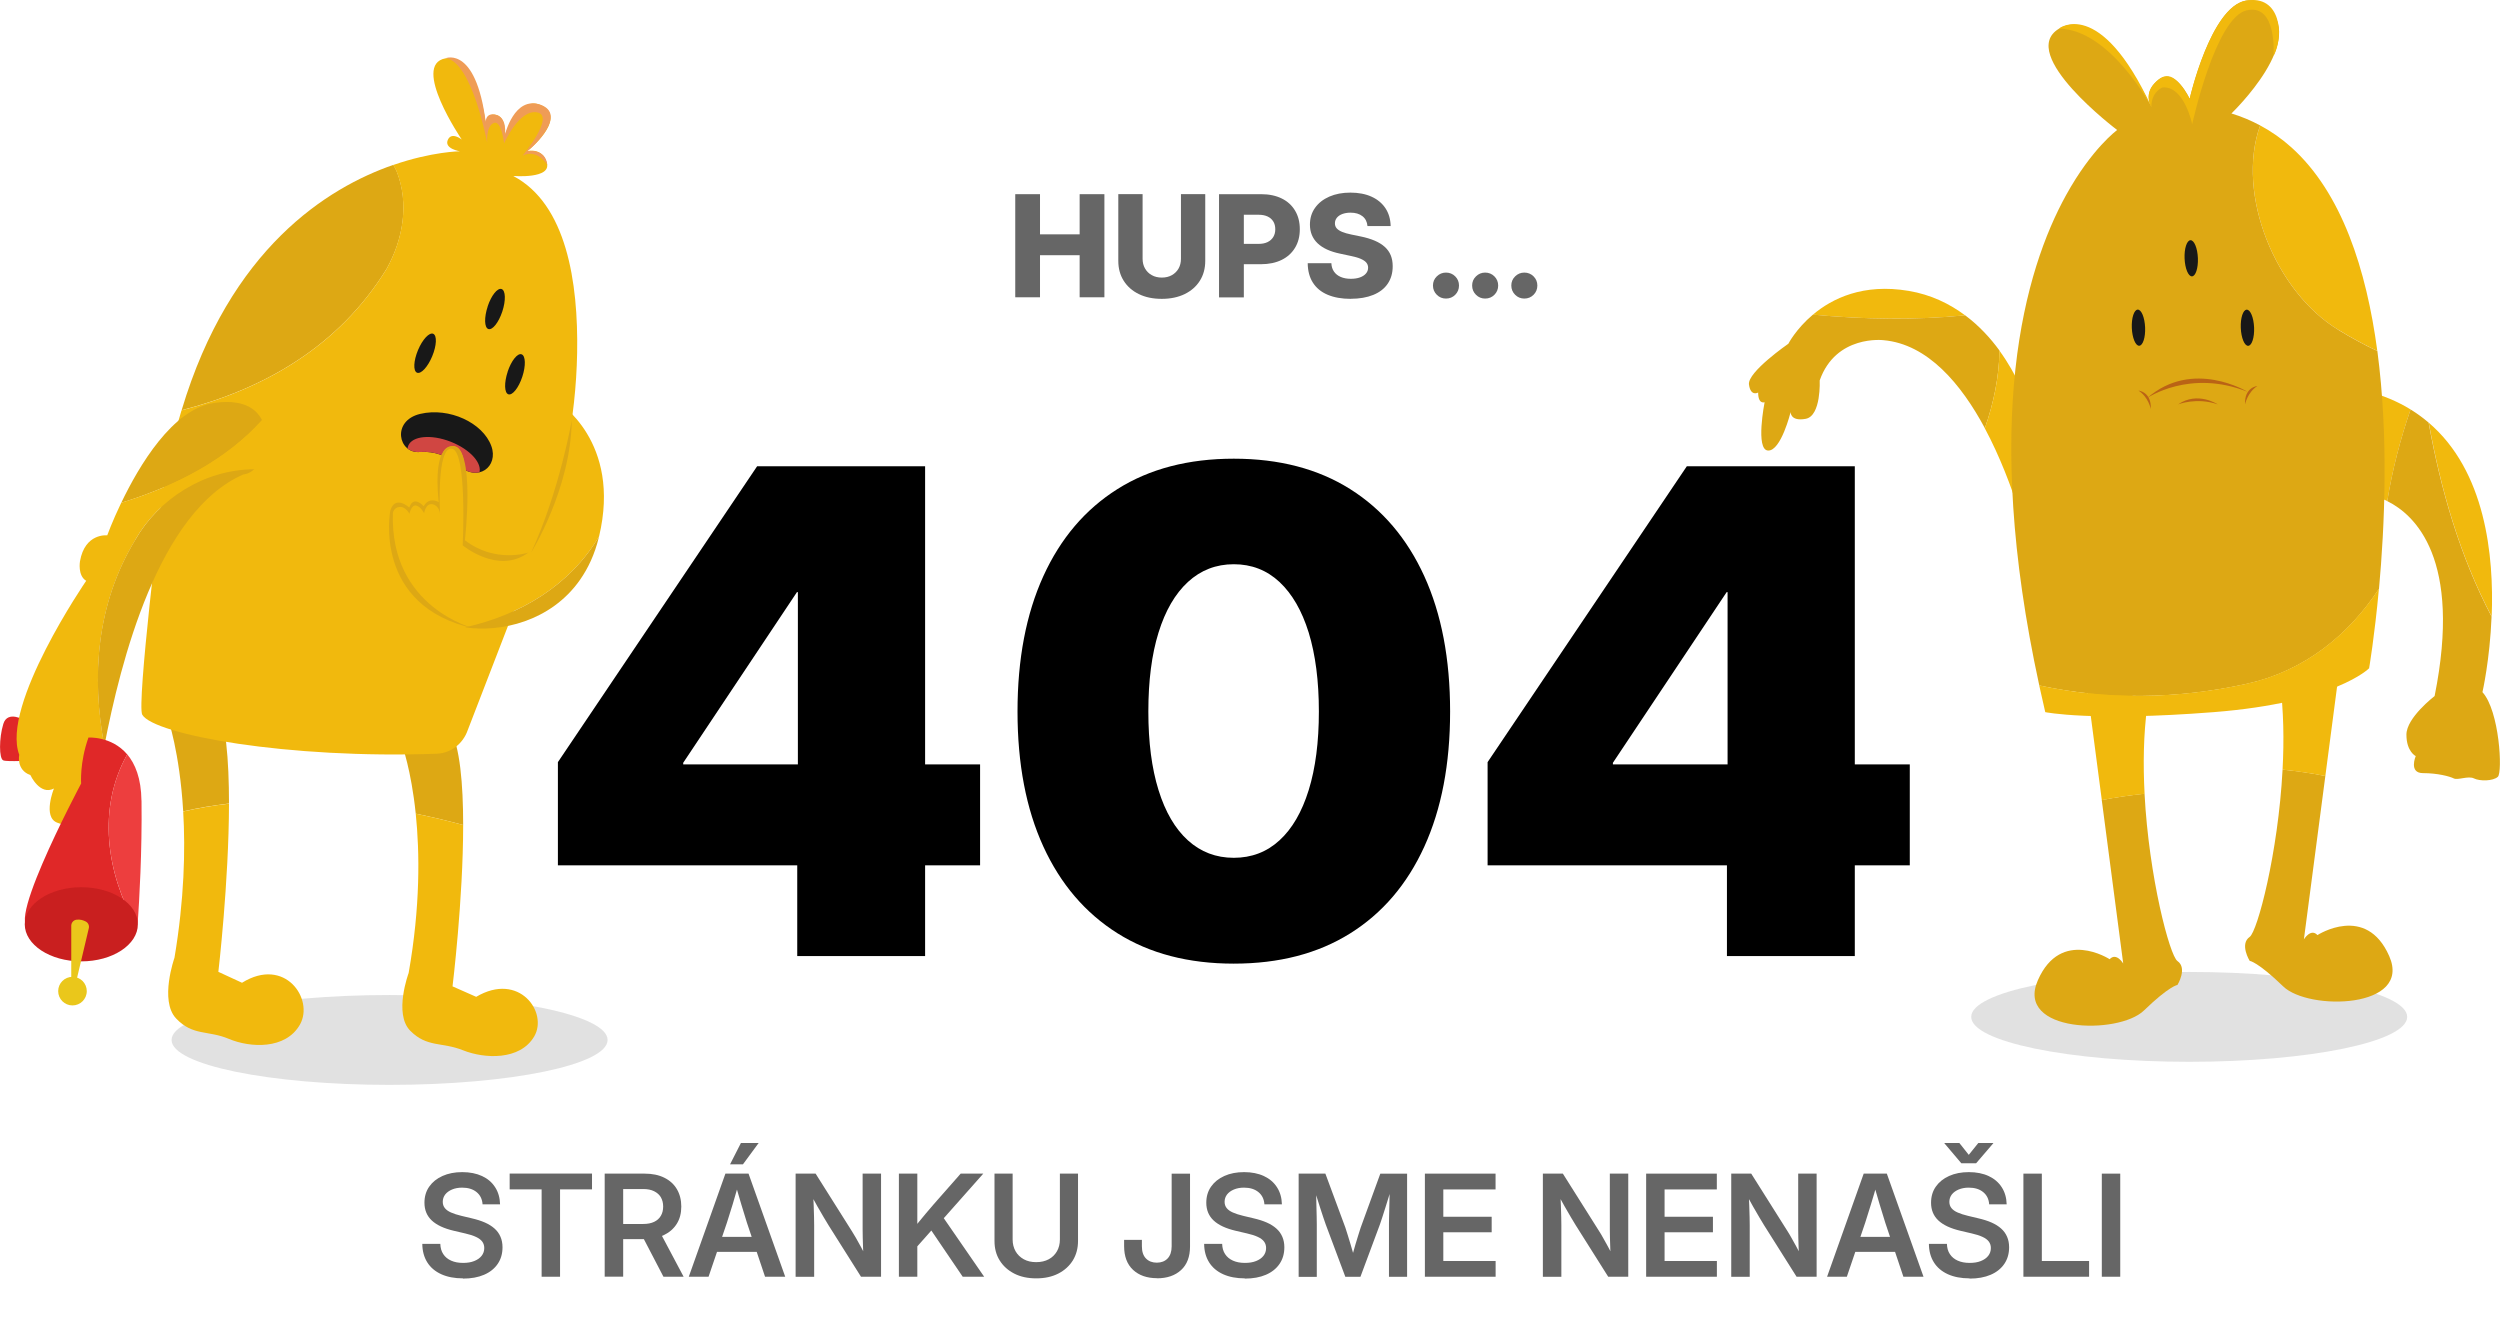 <?xml version="1.0" encoding="UTF-8"?>
<svg xmlns="http://www.w3.org/2000/svg" xmlns:xlink="http://www.w3.org/1999/xlink" viewBox="0 0 430.14 228.01">
  <defs>
    <style>
      .cls-1 {
        fill: #c91f1f;
      }

      .cls-2 {
        fill: #ba6315;
      }

      .cls-3 {
        isolation: isolate;
      }

      .cls-4 {
        fill: #e28e33;
      }

      .cls-5 {
        fill: #f1b90d;
      }

      .cls-6 {
        fill: #dda814;
      }

      .cls-7 {
        fill: #d04642;
      }

      .cls-8 {
        fill: #e02828;
      }

      .cls-9 {
        fill: #ed3e3e;
      }

      .cls-10 {
        fill: #181818;
      }

      .cls-11 {
        fill: #eac71b;
      }

      .cls-12 {
        clip-path: url(#clippath);
      }

      .cls-13 {
        fill: none;
      }

      .cls-14 {
        fill: #ef9c56;
      }

      .cls-15 {
        fill: #b7b7b7;
        mix-blend-mode: multiply;
        opacity: .42;
      }

      .cls-16 {
        fill: #666;
      }
    </style>
    <clipPath id="clippath">
      <path class="cls-13" d="m78.81,80.03c-1.77-1.59-4.09-2.44-6.46-2.26-.04,0-.07,0-.11,0-3.74.31-4.9-5.39.07-6.56,4.97-1.17,10.77,1.52,12.23,5.54,1.28,3.52-2.3,6.36-5.74,3.27Z"/>
    </clipPath>
  </defs>
  <g class="cls-3">
    <g id="OBJECTS">
      <ellipse class="cls-15" cx="67.03" cy="178.93" rx="37.51" ry="7.73"/>
      <path class="cls-15" d="m414.17,174.96c0,4.27-16.79,7.73-37.5,7.73s-37.51-3.46-37.51-7.73,16.79-7.73,37.51-7.73,37.5,3.46,37.5,7.73Z"/>
      <g>
        <path d="m95.99,148.89v-17.76l34.28-50.91h15.16v21.66h-8.31l-19.57,29.36v.28h51.08v17.36h-72.63Zm41.18,15.61v-21.04l.11-7.81v-55.43h21.89v84.28h-22Z"/>
        <path d="m212.28,165.8c-7.81,0-14.48-1.74-20.02-5.23s-9.79-8.47-12.75-14.93c-2.96-6.47-4.44-14.21-4.44-23.22s1.48-16.77,4.44-23.28c2.96-6.5,7.21-11.5,12.75-14.99,5.54-3.49,12.22-5.23,20.02-5.23s14.48,1.74,20.02,5.23c5.54,3.49,9.79,8.48,12.76,14.99,2.96,6.5,4.44,14.26,4.44,23.28s-1.48,16.76-4.44,23.25c-2.96,6.49-7.21,11.46-12.76,14.93s-12.22,5.2-20.02,5.2Zm0-18.21c3.05,0,5.68-1,7.86-3,2.19-2,3.86-4.88,5.03-8.65,1.17-3.77,1.75-8.28,1.75-13.52s-.59-9.8-1.75-13.58c-1.17-3.77-2.85-6.67-5.03-8.71-2.19-2.04-4.81-3.05-7.86-3.05s-5.68,1.02-7.89,3.05c-2.21,2.04-3.89,4.94-5.06,8.71-1.17,3.77-1.75,8.3-1.75,13.58s.58,9.75,1.75,13.52c1.17,3.77,2.86,6.66,5.06,8.65,2.21,2,4.84,3,7.89,3Z"/>
        <path d="m255.95,148.89v-17.76l34.28-50.91h15.16v21.66h-8.31l-19.57,29.36v.28h51.08v17.36h-72.63Zm41.18,15.61v-21.04l.11-7.81v-55.43h21.89v84.28h-22Z"/>
      </g>
      <g>
        <path class="cls-16" d="m174.68,51.15v-17.74h4.26v6.91h6.82v-6.91h4.26v17.74h-4.26v-7.24h-6.82v7.24h-4.26Z"/>
        <path class="cls-16" d="m199.89,51.42c-1.51,0-2.82-.27-3.94-.82-1.12-.54-1.99-1.31-2.61-2.29-.62-.98-.93-2.12-.93-3.42v-11.49h4.18v11.13c0,.63.14,1.18.42,1.67.28.48.66.87,1.16,1.14.49.28,1.07.42,1.73.42s1.23-.14,1.73-.42c.49-.28.88-.66,1.15-1.14.27-.48.41-1.04.41-1.67v-11.13h4.18v11.49c0,1.3-.31,2.44-.93,3.42-.62.98-1.49,1.74-2.61,2.29-1.12.54-2.43.82-3.93.82Z"/>
        <path class="cls-16" d="m209.74,51.15v-17.74h7.25c1.37,0,2.54.25,3.54.74s1.76,1.19,2.3,2.1c.54.9.81,1.96.81,3.19s-.27,2.28-.82,3.19c-.54.9-1.31,1.6-2.31,2.09-1,.49-2.19.74-3.56.74h-4.74v-3.5h4.36c.59,0,1.1-.1,1.53-.31.42-.21.75-.5.98-.88s.34-.82.34-1.33-.11-.96-.34-1.33c-.23-.37-.55-.66-.98-.86-.43-.2-.94-.3-1.53-.3h-2.56v14.22h-4.26Z"/>
        <path class="cls-16" d="m232.4,51.42c-1.55,0-2.87-.24-3.98-.71s-1.95-1.17-2.53-2.08c-.58-.91-.88-2.03-.89-3.35h4.07c.02.56.17,1.05.45,1.45.28.4.66.71,1.16.92.49.21,1.07.32,1.74.32.6,0,1.12-.08,1.57-.24.44-.16.78-.38,1.03-.67.25-.29.37-.62.37-1.01,0-.34-.11-.63-.32-.88-.21-.25-.54-.46-.98-.65-.44-.19-1.02-.35-1.71-.49l-1.82-.39c-1.69-.35-2.98-.94-3.86-1.78-.88-.84-1.32-1.91-1.32-3.21,0-1.1.29-2.07.88-2.89.59-.83,1.4-1.47,2.45-1.93,1.05-.46,2.26-.69,3.63-.69s2.62.23,3.64.7c1.02.46,1.82,1.13,2.39,1.98.57.86.87,1.88.9,3.07h-3.99c-.06-.71-.34-1.28-.86-1.69-.52-.41-1.2-.61-2.05-.61-.53,0-1,.08-1.41.23s-.72.37-.95.65c-.22.28-.33.6-.33.95s.1.63.3.86c.2.23.51.44.92.61s.95.33,1.59.46l1.56.32c.95.19,1.78.44,2.48.74.7.3,1.28.66,1.74,1.08.46.42.8.9,1.02,1.45.22.55.33,1.17.33,1.86,0,1.18-.29,2.18-.86,3.02s-1.4,1.48-2.48,1.92c-1.08.44-2.38.67-3.89.67Z"/>
        <path class="cls-16" d="m248.79,51.37c-.62,0-1.15-.22-1.58-.65s-.66-.96-.66-1.59.22-1.15.66-1.58c.44-.43.96-.65,1.58-.65s1.16.22,1.59.65c.43.43.65.96.65,1.58s-.22,1.16-.65,1.59-.96.65-1.59.65Z"/>
        <path class="cls-16" d="m255.53,51.37c-.62,0-1.15-.22-1.58-.65s-.66-.96-.66-1.59.22-1.15.66-1.58c.44-.43.96-.65,1.58-.65s1.16.22,1.59.65c.43.43.65.96.65,1.58s-.22,1.16-.65,1.59-.96.65-1.59.65Z"/>
        <path class="cls-16" d="m262.27,51.37c-.62,0-1.15-.22-1.58-.65s-.66-.96-.66-1.59.22-1.15.66-1.58c.44-.43.96-.65,1.58-.65s1.16.22,1.59.65c.43.43.65.96.65,1.58s-.22,1.16-.65,1.59-.96.65-1.59.65Z"/>
      </g>
      <g>
        <path class="cls-16" d="m79.65,219.95c-1.44,0-2.68-.24-3.72-.71-1.04-.47-1.85-1.15-2.41-2.04s-.85-1.95-.86-3.19h3.1c.02.69.18,1.28.51,1.77.32.49.77.86,1.35,1.12s1.26.39,2.05.39c.74,0,1.38-.1,1.92-.32.54-.21.97-.51,1.27-.89.31-.39.46-.84.46-1.35,0-.43-.12-.8-.35-1.11-.23-.31-.59-.58-1.07-.8-.48-.23-1.1-.43-1.86-.6l-1.93-.45c-1.71-.4-2.98-.99-3.82-1.78-.84-.79-1.26-1.81-1.26-3.05,0-1.06.27-1.99.82-2.77.55-.79,1.31-1.4,2.29-1.84.98-.44,2.11-.66,3.4-.66s2.44.23,3.41.68,1.71,1.09,2.24,1.92c.54.83.82,1.81.85,2.94h-3.01c-.06-.9-.41-1.6-1.04-2.11-.63-.51-1.45-.76-2.48-.76-.65,0-1.23.11-1.73.32-.5.21-.9.5-1.18.86-.28.37-.42.79-.42,1.26,0,.42.12.78.36,1.08.24.3.59.55,1.07.76.47.21,1.06.4,1.77.57l1.76.42c.87.2,1.63.44,2.29.73.66.29,1.21.64,1.66,1.04.45.4.79.87,1.02,1.41.23.53.35,1.13.35,1.81,0,1.09-.27,2.04-.82,2.85-.55.81-1.33,1.44-2.35,1.88s-2.23.66-3.64.66Z"/>
        <path class="cls-16" d="m87.69,204.64v-2.72h14.17v2.72h-5.5v15.03h-3.17v-15.03h-5.5Z"/>
        <path class="cls-16" d="m104.04,219.67v-17.74h6.87c1.31,0,2.44.23,3.38.7.94.46,1.67,1.12,2.17,1.97.5.85.76,1.85.76,3s-.26,2.15-.79,2.98c-.53.84-1.28,1.48-2.24,1.94-.97.46-2.12.68-3.44.68h-4.85v-2.61h4.78c.73,0,1.35-.12,1.86-.36.51-.24.9-.59,1.16-1.04.27-.45.4-.98.4-1.6s-.14-1.15-.4-1.6c-.27-.45-.66-.79-1.17-1.04-.51-.25-1.13-.37-1.86-.37h-3.45v15.08h-3.17Zm10.11,0l-4.17-8.01h3.39l4.25,8.01h-3.48Z"/>
        <path class="cls-16" d="m118.51,219.67l6.3-17.74h3.98l6.31,17.74h-3.47l-3.12-9.3c-.31-.98-.63-2.03-.97-3.16-.34-1.13-.72-2.45-1.16-3.96h.83c-.43,1.52-.81,2.84-1.15,3.96-.34,1.13-.67,2.18-.99,3.16l-3.16,9.3h-3.41Zm3.73-4.28v-2.58h9.15v2.58h-9.15Zm3.37-15.06l1.87-3.67h3.05l-2.7,3.67h-2.21Z"/>
        <path class="cls-16" d="m136.89,219.67v-17.74h3.44l6.22,9.87c.19.29.42.67.69,1.14.27.46.55.97.84,1.51.29.54.58,1.08.86,1.63l-.35.6c-.03-.53-.06-1.13-.09-1.8-.03-.67-.05-1.3-.06-1.91-.01-.61-.02-1.09-.02-1.45v-9.59h3.17v17.74h-3.45l-5.6-8.88c-.23-.37-.5-.83-.82-1.36-.32-.53-.67-1.14-1.06-1.83-.39-.69-.81-1.45-1.26-2.27l.49-.36c.05.88.09,1.7.11,2.46s.05,1.42.06,1.99c.01.57.02,1.02.02,1.36v8.9h-3.18Z"/>
        <path class="cls-16" d="m154.66,219.67v-17.74h3.17v9.56s0,1.52,0,1.52v6.66h-3.17Zm2.26-4.2v-3.75c.4-.52.81-1.02,1.2-1.51s.8-.97,1.21-1.46c.41-.48.84-.98,1.27-1.49l4.69-5.33h3.89l-7.51,8.47-.24-.02-4.52,5.1Zm8.72,4.2l-5.69-8.38,1.93-2.42,7.45,10.8h-3.69Z"/>
        <path class="cls-16" d="m178.29,219.95c-1.44,0-2.71-.27-3.78-.82s-1.91-1.3-2.51-2.27c-.6-.96-.89-2.07-.89-3.33v-11.61h3.12v11.35c0,.75.17,1.42.5,2.01.33.58.8,1.04,1.41,1.38s1.32.5,2.15.5,1.55-.17,2.16-.5,1.07-.79,1.41-1.38c.33-.58.5-1.25.5-2.01v-11.35h3.12v11.61c0,1.25-.3,2.36-.89,3.33-.6.96-1.43,1.72-2.51,2.27s-2.34.82-3.78.82Z"/>
        <path class="cls-16" d="m199.06,219.92c-1.71,0-3.08-.48-4.11-1.43-1.02-.95-1.54-2.31-1.54-4.08v-1.08h3.06v1.11c0,.91.23,1.61.7,2.09s1.09.72,1.86.72,1.4-.24,1.86-.72c.46-.48.7-1.18.7-2.09v-12.5h3.16v12.52c0,1.76-.51,3.12-1.54,4.06-1.03.95-2.41,1.42-4.15,1.42Z"/>
        <path class="cls-16" d="m214.17,219.95c-1.44,0-2.68-.24-3.72-.71-1.04-.47-1.85-1.15-2.41-2.04s-.85-1.95-.86-3.19h3.1c.02.69.18,1.28.51,1.77.32.49.77.86,1.35,1.12s1.26.39,2.05.39c.74,0,1.38-.1,1.92-.32.54-.21.97-.51,1.27-.89.31-.39.46-.84.46-1.35,0-.43-.12-.8-.35-1.11s-.59-.58-1.07-.8c-.48-.23-1.1-.43-1.86-.6l-1.93-.45c-1.71-.4-2.98-.99-3.82-1.78-.84-.79-1.26-1.81-1.26-3.05,0-1.06.27-1.99.82-2.77.55-.79,1.31-1.4,2.29-1.84.98-.44,2.11-.66,3.4-.66s2.45.23,3.41.68c.96.45,1.71,1.09,2.24,1.92.54.83.82,1.81.85,2.94h-3.01c-.06-.9-.41-1.6-1.04-2.11s-1.45-.76-2.48-.76c-.65,0-1.23.11-1.73.32-.5.21-.9.5-1.18.86-.28.37-.42.79-.42,1.26,0,.42.12.78.36,1.08.24.3.59.55,1.07.76.47.21,1.06.4,1.77.57l1.76.42c.87.2,1.63.44,2.29.73.66.29,1.21.64,1.66,1.04.45.4.79.87,1.02,1.41.23.53.35,1.13.35,1.81,0,1.09-.27,2.04-.82,2.85-.55.81-1.33,1.44-2.35,1.88-1.02.44-2.23.66-3.64.66Z"/>
        <path class="cls-16" d="m223.44,219.67v-17.74h4.6l3.44,9.29c.11.34.24.76.4,1.26.16.5.31,1.02.48,1.57s.32,1.07.46,1.58c.14.5.26.93.36,1.28h-.75c.1-.34.21-.76.35-1.27.14-.5.29-1.03.45-1.58.16-.55.32-1.08.48-1.57.15-.5.29-.92.4-1.26l3.38-9.29h4.61v17.74h-3.12v-9.03c0-.39,0-.84.02-1.36s.03-1.07.04-1.65c.02-.58.03-1.17.04-1.76.01-.59.02-1.16.03-1.7h.36c-.18.6-.37,1.22-.56,1.84-.19.62-.38,1.22-.56,1.8-.18.58-.35,1.11-.51,1.6-.15.48-.29.89-.41,1.23l-3.36,9.03h-2.6l-3.38-9.03c-.12-.33-.26-.74-.42-1.22-.16-.48-.33-1.01-.52-1.59-.19-.58-.38-1.18-.57-1.8s-.39-1.24-.59-1.85h.44c0,.53.02,1.09.03,1.68.01.59.03,1.18.04,1.76.02.58.03,1.13.04,1.65.01.52.02.98.02,1.38v9.03h-3.12Z"/>
        <path class="cls-16" d="m245.16,219.67v-17.74h12.16v2.72h-8.99v4.7h8.32v2.67h-8.32v4.94h9v2.71h-12.17Z"/>
        <path class="cls-16" d="m265.46,219.67v-17.74h3.44l6.22,9.87c.19.29.42.67.68,1.14.27.46.55.97.84,1.51s.58,1.08.86,1.63l-.35.6c-.03-.53-.06-1.13-.09-1.8-.03-.67-.05-1.3-.06-1.91s-.02-1.09-.02-1.45v-9.59h3.17v17.74h-3.45l-5.6-8.88c-.23-.37-.5-.83-.82-1.36-.32-.53-.67-1.14-1.06-1.83-.39-.69-.81-1.45-1.26-2.27l.49-.36c.05.88.08,1.7.11,2.46.03.76.05,1.42.06,1.99.01.57.02,1.02.02,1.36v8.9h-3.18Z"/>
        <path class="cls-16" d="m283.23,219.67v-17.74h12.16v2.72h-8.99v4.7h8.32v2.67h-8.32v4.94h9v2.71h-12.17Z"/>
        <path class="cls-16" d="m297.87,219.67v-17.74h3.44l6.22,9.87c.19.29.42.67.68,1.14.27.46.55.97.84,1.51s.58,1.08.86,1.63l-.35.6c-.03-.53-.06-1.13-.09-1.8-.03-.67-.05-1.3-.06-1.91s-.02-1.09-.02-1.45v-9.59h3.17v17.74h-3.45l-5.6-8.88c-.23-.37-.5-.83-.82-1.36-.32-.53-.67-1.14-1.06-1.83-.39-.69-.81-1.45-1.26-2.27l.49-.36c.05.88.08,1.7.11,2.46.03.76.05,1.42.06,1.99.01.57.02,1.02.02,1.36v8.9h-3.18Z"/>
        <path class="cls-16" d="m314.36,219.67l6.3-17.74h3.98l6.31,17.74h-3.46l-3.12-9.3c-.31-.98-.63-2.03-.97-3.16-.34-1.13-.72-2.45-1.16-3.96h.83c-.43,1.52-.81,2.84-1.16,3.96-.34,1.13-.67,2.18-.99,3.16l-3.16,9.3h-3.41Zm3.73-4.28v-2.58h9.14v2.58h-9.14Z"/>
        <path class="cls-16" d="m338.87,219.95c-1.44,0-2.68-.24-3.72-.71-1.04-.47-1.85-1.15-2.41-2.04s-.85-1.95-.86-3.19h3.1c.02.69.18,1.28.51,1.77.32.49.77.86,1.35,1.12.58.26,1.26.39,2.05.39.74,0,1.38-.1,1.92-.32.54-.21.97-.51,1.27-.89.31-.39.46-.84.46-1.35,0-.43-.12-.8-.35-1.11s-.59-.58-1.07-.8c-.48-.23-1.1-.43-1.86-.6l-1.93-.45c-1.71-.4-2.98-.99-3.82-1.78-.84-.79-1.26-1.81-1.26-3.05,0-1.06.27-1.99.82-2.77.55-.79,1.31-1.4,2.29-1.84.98-.44,2.11-.66,3.4-.66s2.45.23,3.41.68c.96.45,1.71,1.09,2.24,1.92.54.83.82,1.81.85,2.94h-3.01c-.06-.9-.41-1.6-1.04-2.11s-1.45-.76-2.48-.76c-.65,0-1.23.11-1.73.32-.5.21-.9.5-1.18.86-.28.37-.42.79-.42,1.26,0,.42.12.78.36,1.08.24.3.59.55,1.07.76.47.21,1.06.4,1.77.57l1.76.42c.87.2,1.63.44,2.29.73.66.29,1.21.64,1.66,1.04.45.4.79.87,1.02,1.41.23.53.35,1.13.35,1.81,0,1.09-.27,2.04-.82,2.85-.55.81-1.33,1.44-2.35,1.88-1.02.44-2.23.66-3.64.66Zm-1.75-23.29l1.62,2.04,1.64-2.04h2.58v.04l-2.96,3.45h-2.54l-2.92-3.45v-.04h2.57Z"/>
        <path class="cls-16" d="m348.14,219.67v-17.74h3.17v15.03h8.13v2.71h-11.3Z"/>
        <path class="cls-16" d="m364.8,201.93v17.74h-3.17v-17.74h3.17Z"/>
      </g>
      <g>
        <path class="cls-8" d="m4.27,123.95s-2.96-1.83-3.7.61c-.75,2.43-.75,5.99,0,6.27.75.28,5.05,0,5.05,0,0,0,1.51-5.42-1.35-6.88Z"/>
        <g>
          <path class="cls-6" d="m77.43,125.39s-6.64-4.68-8.25,2.82c0,0,1.56,4.17,2.35,11.79,2.77.57,5.5,1.22,8.16,1.95,0-7.05-.55-13.5-2.26-16.56Z"/>
          <path class="cls-5" d="m81.93,171.51l-4.07-1.8s1.83-14.89,1.83-27.76c-2.67-.73-5.39-1.38-8.16-1.95.69,6.66.8,15.95-1.22,27.41,0,0-2.61,7.01.27,9.93,2.89,2.92,5.46,1.91,9.1,3.37,3.64,1.46,9.75,1.79,12.22-2.36,2.46-4.15-2.57-11.22-9.97-6.84Z"/>
        </g>
        <g>
          <path class="cls-6" d="m37.14,120.66s-6.64-4.91-8.25,2.96c0,0,2.02,5.7,2.63,15.98,2.59-.59,5.22-1.04,7.88-1.35,0-7.49-.54-14.36-2.26-17.6Z"/>
          <path class="cls-5" d="m41.64,169.09l-4.07-1.88s1.81-15.47,1.83-28.94c-2.66.31-5.3.76-7.88,1.35.39,6.6.19,15.09-1.5,25.17,0,0-2.61,7.36.27,10.43,2.89,3.06,5.46,2,9.1,3.53,3.64,1.53,9.75,1.88,12.22-2.47,2.46-4.36-2.57-11.78-9.97-7.19Z"/>
        </g>
        <path class="cls-6" d="m66.54,46.23c2.81-5.05,3.93-11.23,1.68-16.85-.17-.36-.35-.7-.55-1.01-11.32,3.92-28.1,14.37-36.42,42.21,14.16-3.65,27.04-10.95,35.29-24.35Z"/>
        <path class="cls-4" d="m83.66,21.62c0,.68.15,1.28.15,1.28,0,0-.04-.49-.15-1.28Z"/>
        <path class="cls-5" d="m88.36,30.28s6.54.53,5.73-2.24c-.8-2.78-3.38-2.02-3.38-2.02,0,0,6.75-5.39,2.73-7.74-4.02-2.36-6.59,4.97-6.59,4.97,0,0,.32-3.37-1.77-3.53-1.21-.1-1.45.99-1.44,1.92.11.79.15,1.28.15,1.28,0,0-.14-.6-.15-1.28-.47-3.42-2.17-12.49-7-11.6-5.95,1.09,2.81,13.97,2.81,13.97,0,0-1.77-1.43-2.41.08-.64,1.51,2.09,1.94,2.09,1.94,0,0-4.79.04-11.48,2.36.2.31.38.65.55,1.01,2.25,5.62,1.12,11.79-1.68,16.85-8.25,13.41-21.13,20.7-35.29,24.35-1.47,4.9-2.67,10.33-3.54,16.36,0,0-4.21,34.36-3.21,36.02,2.04,3.42,25.02,7.64,50.68,6.7,2.39-.09,4.49-1.69,5.31-4.04l12.25-31.72c4.08-10.56,6.37-21.8,6.58-33.19.22-12.2-1.84-25.6-10.95-30.43Z"/>
        <g>
          <path class="cls-6" d="m45.09,72.29c-1.01-1.99-3.28-3.68-8.3-2.95-7.09,1.04-12.86,10.77-15.93,17.17,9.43-2.9,18.12-7.42,24.23-14.22Z"/>
          <path class="cls-5" d="m23.3,92.83c3.94-6.89,11.76-12.05,20.44-12.09.7-.63,1.47-1.71,2-3.59,0,0,.48-2.63-.65-4.87-6.11,6.8-14.8,11.32-24.23,14.22-1.55,3.23-2.41,5.61-2.41,5.61,0,0-3.84-.45-4.69,4.47,0,0-.43,2.46,1.07,3.35,0,0-14.72,21.44-11.52,29.93,0,0-.57,2.61,1.92,3.5,0,0,1.63,3.57,4.05,2.31,0,0-1.99,4.91.57,5.88,2.56.97,5.4.6,6.4-3.57.25-1.06.77-4.67,1.72-9.61-2.25-11.93-1.4-24.43,5.35-35.53Z"/>
          <path class="cls-6" d="m23.3,92.83c-6.74,11.1-7.6,23.6-5.35,35.53,2.79-14.49,9.31-40.41,23.95-46.74,0,0,.86,0,1.84-.88-8.68.04-16.5,5.2-20.44,12.09Z"/>
        </g>
        <path class="cls-6" d="m30.73,72.36s8.91-6.93,14.36-.07c0,0-3.64-4.76-14.36.07Z"/>
        <path class="cls-14" d="m76.66,10.02s5.6-2.35,7.08,12.47c0,0-.93-3.14,1.36-2.79,2.29.35,1.77,3.53,1.77,3.53,0,0,1.58-6.8,6.11-5.21,4.52,1.6-.81,6.93-2.25,7.98,0,0,3.12-.55,3.44,2.36,0,0-1.75-2.85-4.25-1.58,0,0,5.64-6.81,2.53-7.44-3.12-.63-5.72,5.33-5.72,5.33,0,0-.45-4.09-1.79-3.51-1.34.58-1.12,3.4-1.12,3.4,0,0-2.61-14.01-7.15-14.55Z"/>
        <path class="cls-8" d="m21.89,129.8c-2.7-3.18-6.67-2.9-6.67-2.9-1.54,4.31-1.26,7.91-1.26,7.91,0,0-15.3,28.64-7.44,24.43,5.99-3.21,12.77-.95,15.65.3.45.2.93.06,1.24-.26-5.18-9.24-6.67-20.28-1.52-29.48Z"/>
        <path class="cls-9" d="m24.34,137.75c-.05-3.86-1.09-6.35-2.45-7.96-5.15,9.2-3.66,20.23,1.52,29.48.17-.18.28-.41.3-.68.24-3.46.75-11.98.64-20.84Z"/>
        <path class="cls-10" d="m71.92,60.24c-.77,1.85-.85,3.58-.18,3.88.68.3,1.85-.96,2.62-2.81.77-1.85.85-3.58.18-3.88-.67-.29-1.85.96-2.62,2.81"/>
        <path class="cls-10" d="m87.35,63.96c-.63,1.9-.58,3.64.11,3.88.7.24,1.77-1.1,2.4-3,.63-1.9.58-3.64-.12-3.88-.7-.24-1.77,1.1-2.4,3"/>
        <path class="cls-10" d="m83.91,52.73c-.63,1.9-.58,3.64.11,3.88.7.24,1.77-1.1,2.4-3,.63-1.9.58-3.64-.12-3.88-.7-.24-1.77,1.1-2.4,3"/>
        <g>
          <path class="cls-10" d="m78.81,80.03c-1.77-1.59-4.09-2.44-6.46-2.26-.04,0-.07,0-.11,0-3.74.31-4.9-5.39.07-6.56,4.97-1.17,10.77,1.52,12.23,5.54,1.28,3.52-2.3,6.36-5.74,3.27Z"/>
          <g class="cls-12">
            <path class="cls-7" d="m82.43,81.48c-.67,1.71-3.94,2.03-7.31.71-3.37-1.32-5.56-3.77-4.89-5.48.67-1.71,3.94-2.03,7.31-.71,3.37,1.32,5.56,3.77,4.89,5.48Z"/>
          </g>
        </g>
        <path class="cls-5" d="m103.07,92.31c3.91-16.38-7.08-23.14-7.08-23.14l-1.19,3.42-5.27,15.2c-1.84,10.84-8.37,5.16-8.37,5.16-.53-1.67-1.17,0-1.17,0v-10.89c0-4.3-1.07-6.09-3.09-4.97-2.03,1.12-1.39,9.94-1.39,9.94-1.44-2.18-2.61.06-2.61.06,0,0-.43-.95-1.44-.84-1.01.11-1.07,1.23-1.07,1.23-.32-.56-1.71-2.35-2.99,0-1.28,2.34,2.24,15.07,8.01,18.87,1.14.75,2.76,1.31,4.64,1.59,9.5-2.14,18.03-7.23,23.01-15.63Z"/>
        <path class="cls-6" d="m80.06,107.94c5.98.9,14.68-.96,19.73-8.17,1.4-2,2.53-4.39,3.23-7.27.02-.07.03-.13.04-.2-4.98,8.4-13.5,13.5-23.01,15.63Z"/>
        <path class="cls-6" d="m90.89,95.08s-5.69,1.9-10.9-2.13c0,0,1.88-16.24-2.13-16.17,0,0-3.46-.77-2.38,9.62,0,0-1.62-1.04-2.58.7,0,0-1.73-1.99-2.48.22,0,0-2.45-2.24-3.27.56,0,0-3.13,16.46,14.52,20.28,0,0-14.63-3.54-14.07-19.9,0,0,.14-.98,1.19-1.04,1.05-.05,1.65,1.18,1.65,1.18,0,0,.35-1.61,1.16-1.42.81.19,1.37,1.32,1.37,1.32,0,0,.28-1.82,1.49-1.53,1.21.3,1.25,1.7,1.25,1.7,0,0-.63-11.69,2.04-11.27,2.67.42,1.86,16.63,1.86,16.63,0,0,6.11,5.1,11.3,1.24Z"/>
        <path class="cls-6" d="m98.38,72.29s-2.08,12.12-7,22.79c0,0,6.84-10.91,7-22.79Z"/>
        <path class="cls-1" d="m23.72,159.03c0,3.52-4.36,6.38-9.73,6.38s-9.73-2.86-9.73-6.38,4.36-6.38,9.73-6.38,9.73,2.86,9.73,6.38Z"/>
        <path class="cls-11" d="m12.26,159.27v13.2l3.02-12.76c.11-.46-.1-.94-.53-1.16-.4-.21-.96-.4-1.59-.31-.52.07-.9.52-.9,1.04Z"/>
        <path class="cls-11" d="m14.93,170.53c0,1.36-1.1,2.46-2.46,2.46s-2.46-1.1-2.46-2.46,1.1-2.46,2.46-2.46,2.46,1.1,2.46,2.46Z"/>
      </g>
      <g>
        <path class="cls-5" d="m338.1,54.25c-2.64-1.97-5.84-3.55-9.69-4.2-7.84-1.33-13.19,1.31-16.49,4.09,8.72.82,17.47.97,26.17.12Z"/>
        <path class="cls-6" d="m338.1,54.25c-8.7.86-17.46.7-26.17-.12-2.92,2.46-4.23,5.01-4.23,5.01,0,0-7.06,4.88-6.78,7.01.28,2.14,1.58,1.39,1.58,1.39,0,2.09,1.11,1.67,1.11,1.67,0,0-1.62,8.22.6,8.31,2.23.09,3.88-6.63,3.88-6.63,0,0-.09,1.67,2.6,1.17,2.68-.51,2.4-6.61,2.4-6.61,2.79-7.9,10.96-6.92,10.96-6.92,7.64.67,13.39,7.56,17.46,15.15,1.51-4.35,2.46-8.87,2.51-13.37-1.52-2.09-3.48-4.25-5.92-6.07Z"/>
        <path class="cls-5" d="m348.47,68.62s-1.32-3.99-4.46-8.3c-.04,4.5-1,9.03-2.51,13.37,5.28,9.85,7.72,20.85,7.72,20.85,1.3-15.98-.74-25.92-.74-25.92Z"/>
        <path class="cls-5" d="m407.01,67.23s-3.16,8.12.74,17.97c0,0,1.27.16,3,1.02.87-5.35,2.23-10.61,4.01-15.77-2.23-1.37-4.79-2.47-7.75-3.21Z"/>
        <path class="cls-5" d="m417.88,72.73c2.04,11.3,5.34,22.93,10.83,33.35.42-10.57-1.09-25.03-10.83-33.35Z"/>
        <path class="cls-6" d="m417.88,72.73c-.96-.82-2-1.59-3.13-2.28-1.78,5.16-3.14,10.42-4.01,15.77,4.73,2.34,12.91,9.87,8.15,33.54,0,0-4.86,3.72-4.85,6.64,0,2.93,1.6,3.69,1.6,3.69,0,0-1.25,2.93,1.25,2.93s4.6.56,5.29.91c.7.35,2.51-.49,3.48,0,.98.49,3.27.49,4.11-.28.84-.77.28-11.36-2.65-14.56,0,0,1.27-5.52,1.57-13-5.49-10.42-8.79-22.05-10.83-33.35Z"/>
        <g>
          <g>
            <path class="cls-6" d="m365.31,165.77s-1.19-1.97-2.33-.73c0,0-8.37-5.44-12.35,3.61-3.98,9.06,13.86,9.47,18.25,5.21,4.39-4.25,5.76-4.39,5.76-4.39,0,0,1.78-2.88,0-4.12-1.32-.91-4.9-14.39-5.66-28.79-2.47.26-4.93.62-7.36,1.09l3.69,28.11Z"/>
            <path class="cls-5" d="m369.43,121.58s-8.1-7.14-10.29-2.88l2.49,18.97c2.43-.48,4.88-.83,7.36-1.09-.27-5.05-.19-10.21.45-14.99Z"/>
          </g>
          <g>
            <path class="cls-6" d="m396.4,161.62s1.19-1.97,2.33-.73c0,0,8.37-5.44,12.35,3.61,3.98,9.06-13.86,9.47-18.25,5.21-4.39-4.25-5.76-4.39-5.76-4.39,0,0-1.78-2.88,0-4.12,1.32-.91,4.9-14.39,5.66-28.79,2.47.26,4.93.62,7.36,1.1l-3.69,28.1Z"/>
            <path class="cls-5" d="m392.29,117.43s8.1-7.14,10.29-2.88l-2.49,18.97c-2.43-.48-4.88-.83-7.36-1.1.27-5.05.19-10.21-.45-14.99Z"/>
          </g>
          <path class="cls-4" d="m369.95,17.94c.11.27.22.43.22.43,0,0-.07-.15-.22-.43Z"/>
          <path class="cls-5" d="m402.35,56.76c2.18,1.34,4.41,2.54,6.68,3.62-1.86-13.96-6.1-27.22-14.78-35.02-1.63-1.47-3.42-2.73-5.38-3.78-4.25,11.9,2.73,28.73,13.48,35.18Z"/>
          <path class="cls-6" d="m402.35,56.76c-10.76-6.45-17.73-23.29-13.48-35.18-1.54-.83-3.18-1.52-4.94-2.06,0,0,13.68-13.08,5.72-18.57-7.96-5.49-12.9,16.06-12.9,16.06,0,0-2.47-5.49-5.35-3.29-2.15,1.64-1.78,3.43-1.45,4.24.14.28.22.43.22.43,0,0-.11-.16-.22-.43-1.38-2.69-9.11-17-15.7-13.02-7.27,4.39,10.02,17.43,10.02,17.43,0,0-4.34,3.14-8.79,11.2-7.14,12.95-14.55,38.62-4.61,84.37,11.49,2.5,23.63,2.4,35.78-.3,9.79-2.18,17.43-8.34,22.67-16.33.98-10.71,1.67-26.2-.28-40.91-2.27-1.08-4.5-2.28-6.68-3.62Z"/>
          <path class="cls-5" d="m386.64,117.62c-12.15,2.7-24.29,2.8-35.78.3.33,1.52.68,3.05,1.04,4.61,0,0,7.96,1.65,28.96,0,21-1.65,26.76-7.55,26.76-7.55,0,0,.93-5.42,1.69-13.7-5.24,7.99-12.88,14.16-22.67,16.33Z"/>
          <path class="cls-10" d="m375.87,44.47c.07,1.72.64,3.1,1.27,3.08.63-.02,1.09-1.42,1.02-3.14-.07-1.72-.64-3.1-1.27-3.08-.63.02-1.09,1.42-1.02,3.14"/>
          <path class="cls-10" d="m366.79,56.41c.07,1.72.64,3.1,1.27,3.08.63-.02,1.09-1.42,1.02-3.14-.07-1.72-.64-3.1-1.27-3.08-.63.02-1.09,1.42-1.02,3.14"/>
          <path class="cls-10" d="m386.56,53.28c-.63.02-1.09,1.42-1.02,3.14.07,1.72.64,3.1,1.27,3.08.63-.02,1.09-1.42,1.02-3.14-.07-1.72-.63-3.1-1.27-3.08Z"/>
          <g>
            <path class="cls-2" d="m369.43,68.49s7.33-5.06,17.26-1.08c0,0-9.41-5.78-17.26,1.08Z"/>
            <path class="cls-2" d="m367.93,67.2s2.28.2,2.12,3.17c0,0-.38-2.05-2.12-3.17Z"/>
            <path class="cls-2" d="m386.28,69.58s.38-2.05,2.12-3.17c0,0-2.28.2-2.12,3.17Z"/>
            <path class="cls-2" d="m374.75,69.58s3.21-1.28,6.83,0c0,0-3.46-2.32-6.83,0Z"/>
          </g>
          <path class="cls-5" d="m354.24,4.92s7.03-5.64,15.92,13.45c0,0-7.1-13.32-15.92-13.45Z"/>
          <path class="cls-5" d="m391.17,9.63c1.85-3.38,1.32-10.62-4.77-9.52-6.08,1.1-9.66,16.89-9.66,16.89-2.48-4.52-4.21-4.7-6.07-2.64-1.87,2.05-.51,4.02-.51,4.02-.03-2.58,1.9-3.33,1.9-3.33,3.75-.33,5.12,6.33,5.12,6.33,0,0,3.98-18.32,9.34-19.59,5.36-1.27,4.65,7.85,4.65,7.85Z"/>
        </g>
      </g>
    </g>
  </g>
</svg>